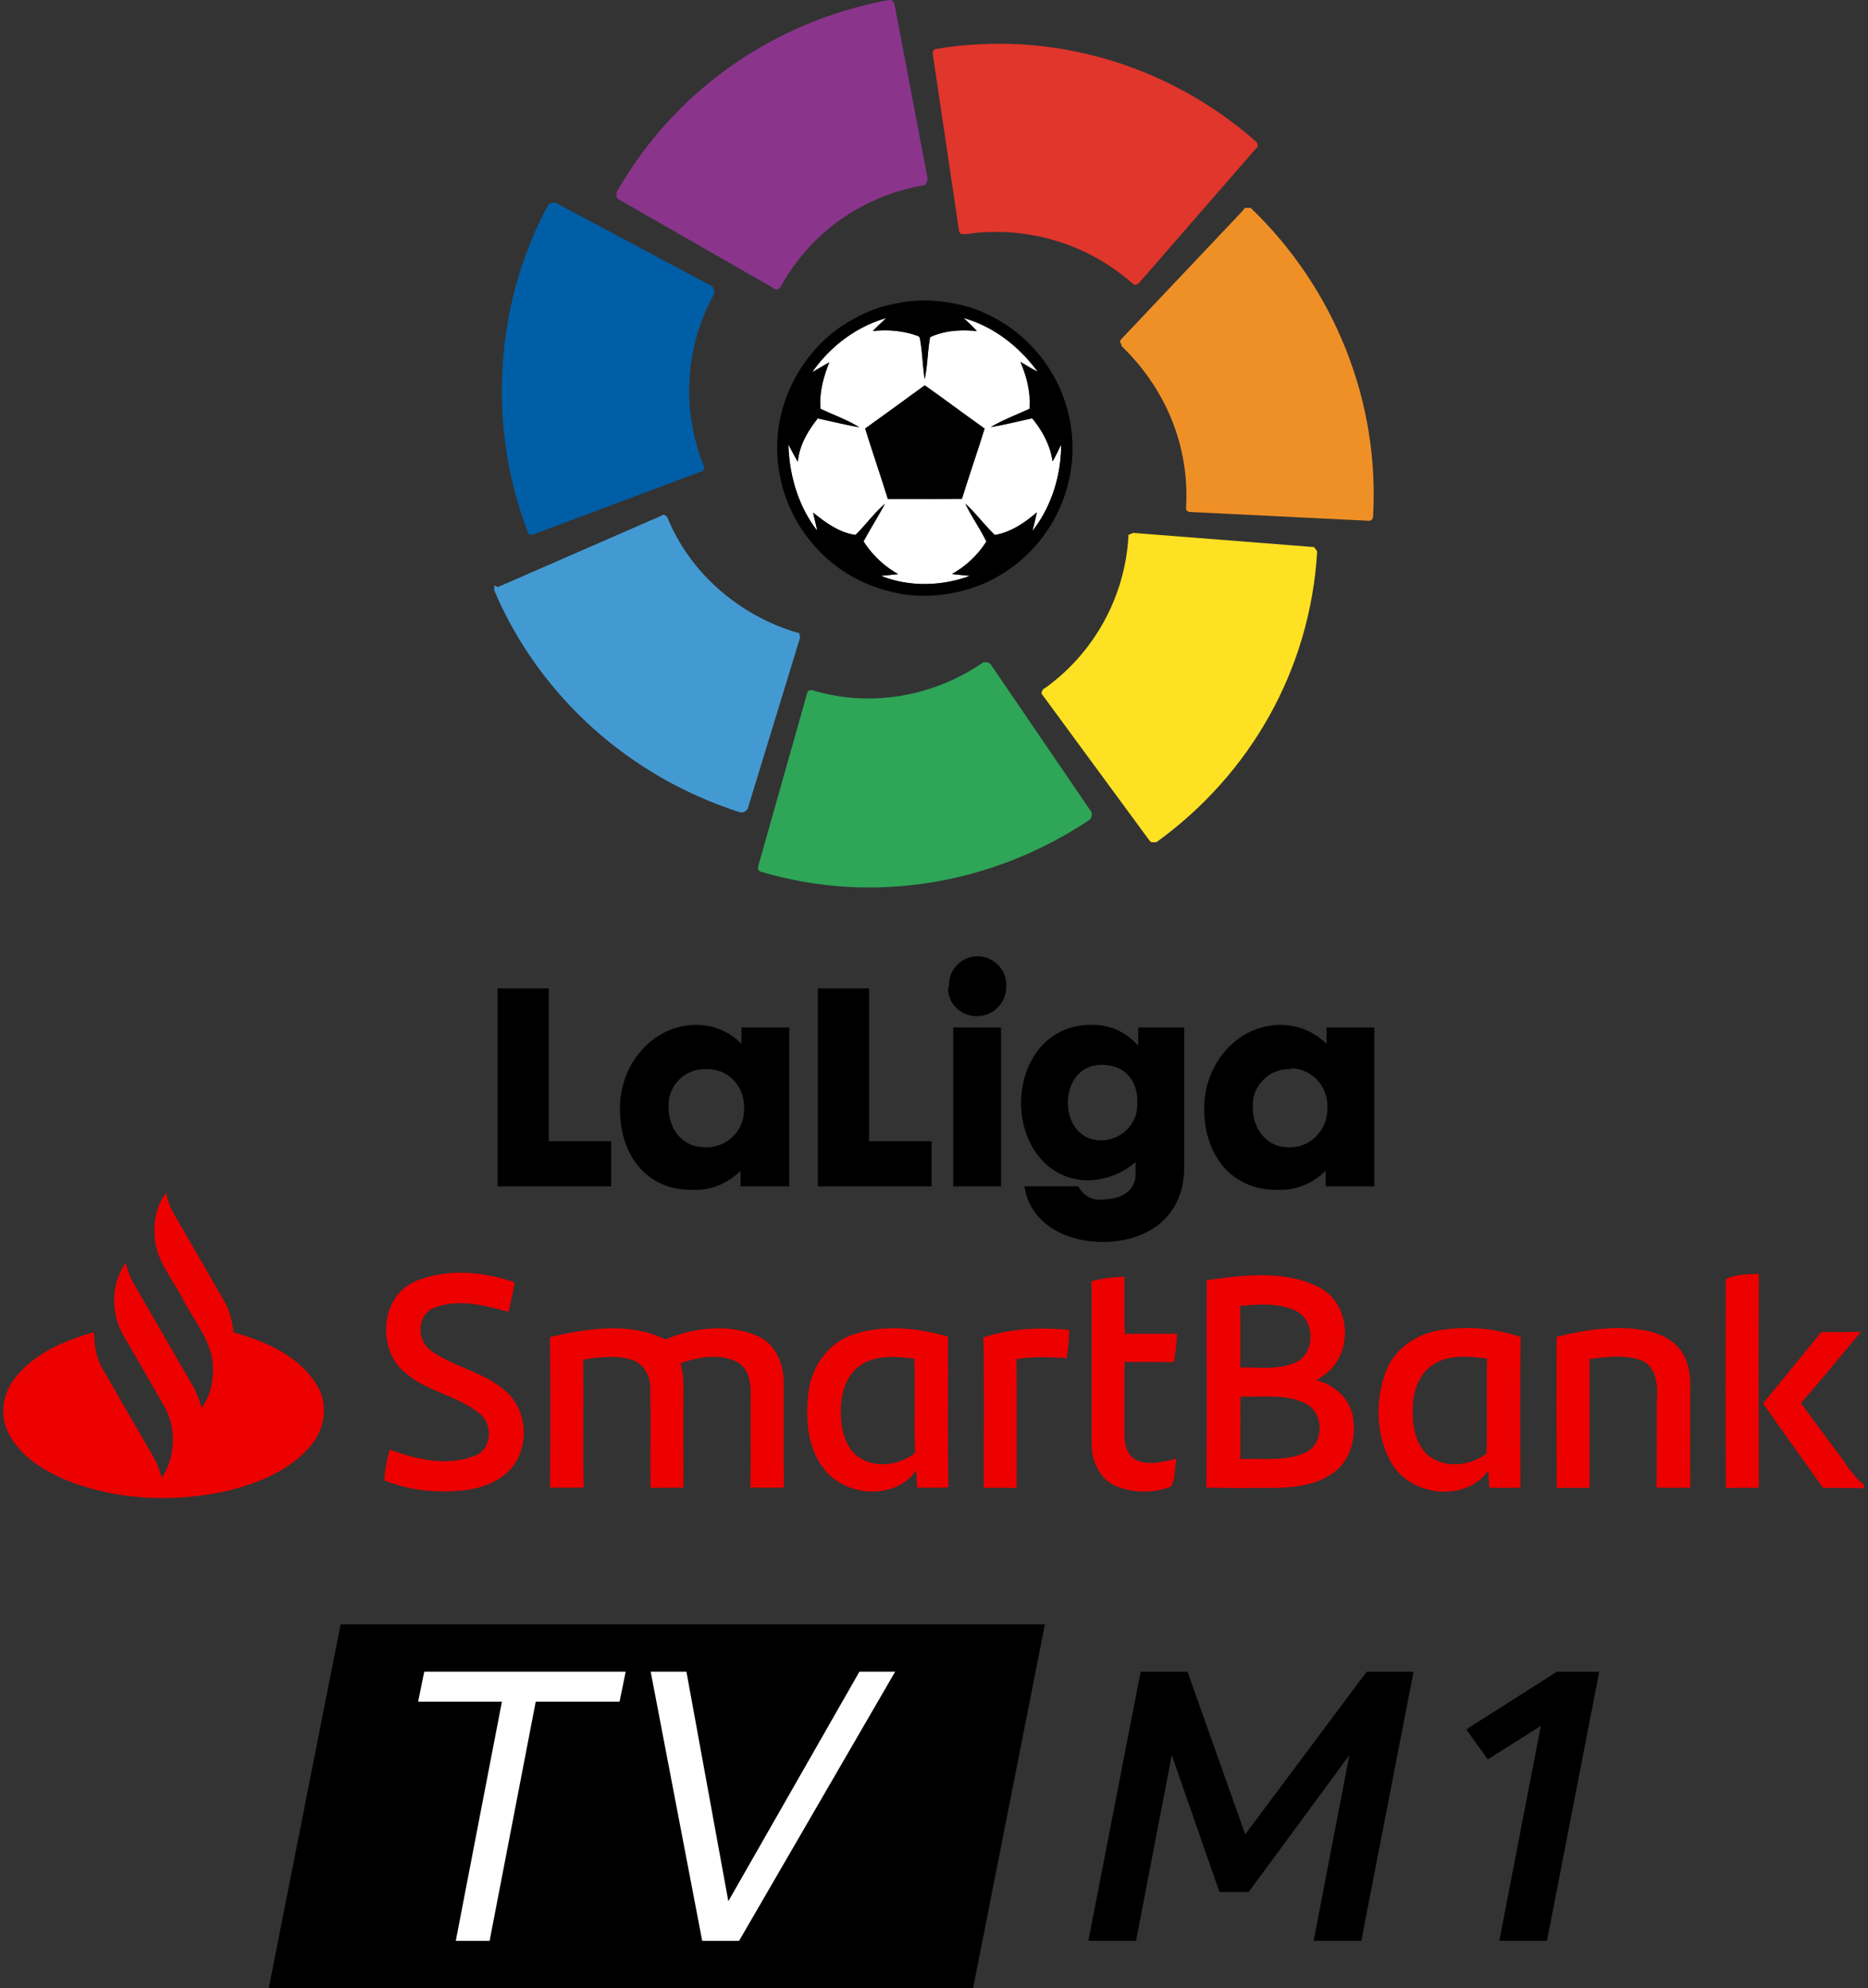 <svg version="1.1" viewBox="0 0 751.83 800" xmlns="http://www.w3.org/2000/svg">
 <rect x="0" y="0" width="751.83" height="800" fill="#333333" stroke="none"/>
 <g transform="matrix(3.494 0 0 3.494 1243.2 -431.23)">
  <path transform="translate(-357.3 224.45)" d="m58.8 12.8h5.9v17.6h7.2v5.2h-13.1z"/>
  <path d="m-274.5 246.55c-2.3-0.1-4.3 1.8-4.3 4.1v0.3c0 2.5 1.6 4.6 4.2 4.6 2.4 0.1 4.5-1.8 4.5-4.3v-0.2c0.1-2.4-1.7-4.4-4-4.5h-0.4m-9.9 4.5c0-5.1 3.8-9.6 8.8-9.6 2 0 3.9 0.8 5.2 2.2v-1.9h5.5v18.3h-5.6v-1.8c-1.4 1.4-3.4 2.3-5.5 2.2-5 0.1-8.4-3.6-8.4-9.4"/>
  <path transform="translate(-357.3 224.45)" d="m95.7 12.8h5.9v17.6h7.2v5.2h-13.1z"/>
  <path d="m-240.5 260.05h-5.5v-18.3h5.5zm-6-23c-0.1-1.8 1.3-3.4 3.1-3.5s3.4 1.3 3.5 3.1v0.4c0 1.9-1.5 3.4-3.4 3.4-1.8 0-3.3-1.4-3.3-3.2l0.1-0.2"/>
  <path d="m-228.9 246.05c-2.6 0-3.9 2.1-3.9 4.4s1.4 4.3 3.8 4.3c2.3 0 4.2-1.8 4.2-4.1v-0.2c0.1-2.4-1.3-4.4-4.1-4.4m-9.3 4.5c0-5 3.1-9.1 8-9.1 2.1-0.1 4.1 0.8 5.5 2.4v-2.1h5.3v16.1c0 5.7-4.2 8.6-9.4 8.6-4.5 0-8.4-2.3-9-6.4h6.2c0.6 1.1 1.7 1.7 2.9 1.5 1.9 0 3.7-0.9 3.7-2.9v-1.4c-1.5 1.3-3.3 2-5.3 2.1-4.6 0.1-7.8-3.8-7.9-8.8"/>
  <path d="m-207.2 246.55c-2.3-0.1-4.3 1.8-4.3 4.1v0.3c0 2.5 1.6 4.6 4.1 4.6 2.4 0.1 4.4-1.8 4.5-4.3v-0.2c0.1-2.4-1.6-4.4-4-4.6l-0.3 0.1m-9.9 4.5c0-5.1 3.8-9.6 8.8-9.6 2 0 3.9 0.8 5.3 2.2v-1.9h5.5v18.3h-5.6v-1.8c-1.4 1.4-3.4 2.3-5.5 2.2-5 0.1-8.5-3.6-8.5-9.4"/>
 </g>
 <g transform="matrix(7.031 0 0 7.031 198.95 0)">
  <path d="m7 11v0.3l0.1 0.1 8.9 5.1c0.1 0.1 0.2 0.1 0.3 0l0.1-0.1c1.7-3.1 4.7-5.2 8.2-5.8 0 0 0.1 0 0.1-0.1 0.1-0.1 0.1-0.2 0.1-0.3l-1.9-10s0-0.1-0.1-0.1c0-0.1-0.1-0.1-0.2-0.1-6.6 1.2-12.3 5.2-15.6 11" fill="#8a358b"/>
  <path d="m1.9 30.4c0 0.1 0.1 0.2 0.2 0.2h0.1l9.6-3.6c0.1 0 0.2-0.1 0.2-0.2v-0.1c-1.3-3.2-1.1-6.9 0.6-9.9v-0.1c0-0.1-0.1-0.2-0.1-0.3l-9-4.8h-0.1c-0.1 0-0.2 0-0.3 0.1-3.1 5.7-3.5 12.7-1.2 18.7" fill="#005ea7"/>
  <path d="m14.1 46.5c0.1 0 0.2 0 0.3-0.1l0.1-0.1 3-9.8c0-0.1 0-0.2-0.1-0.3h-0.1c-3.3-1-6.1-3.4-7.4-6.6-0.1-0.1-0.2-0.2-0.3-0.1l-9.4 4.1-0.2-0.1v0.3c2.6 6.1 7.8 10.7 14.1 12.7" fill="#439ad2"/>
  <path d="m34.1 46.9c0.1-0.1 0.1-0.2 0.1-0.3v-0.1l-5.8-8.5c-0.1-0.1-0.2-0.1-0.3-0.1h-0.1c-2.9 2-6.5 2.6-9.8 1.6h-0.1c-0.1 0-0.2 0.1-0.2 0.2l-2.8 9.9v0.1c0 0.1 0.1 0.2 0.2 0.2 6.4 1.9 13.3 0.7 18.8-3" fill="#2ea557"/>
  <path d="m47.1 31.6c0-0.1-0.1-0.2-0.2-0.3h-0.1l-10.2-0.8c-0.1 0-0.2 0.1-0.3 0.1v0.1c-0.2 3.5-2 6.7-4.8 8.7 0 0-0.1 0-0.1 0.1-0.1 0.1-0.1 0.2 0 0.3l6.1 8.3 0.1 0.1h0.3c5.4-3.9 8.8-9.9 9.2-16.6" fill="#fde122"/>
  <path d="m43.3 11.9h-0.3s-0.1 0-0.1 0.1l-7 7.4c-0.1 0.1-0.1 0.2 0 0.3v0.1c2.5 2.4 3.9 5.7 3.7 9.2v0.1c0 0.1 0.1 0.2 0.2 0.2l10.2 0.5h0.1c0.1 0 0.2-0.1 0.2-0.2 0.4-6.6-2.2-13.1-7-17.7" fill="#ef9026"/>
  <path d="m25.3 2.8c-0.1 0-0.2 0.1-0.2 0.2v0.1l1.5 10.1c0 0.1 0.1 0.2 0.2 0.2h0.2c3.4-0.5 6.9 0.5 9.5 2.8 0 0 0.1 0 0.1 0.1 0.1 0 0.2 0 0.3-0.1l6.7-7.7 0.1-0.1c0-0.1 0-0.2-0.1-0.3-5-4.4-11.7-6.4-18.3-5.3" fill="#e1362b"/>
 </g>
 <g transform="matrix(.911 0 0 .911 .875 .318)">
  <path class="cls-1" d="m357.91 163.95c7.83-11.18 19.37-20 32.57-23.74-2 1.91-4 3.69-5.86 5.72a44.54 44.54 0 0 1 17.79 1.44c1 0.53 2.75 0.43 3 1.75 1.09 6 1.2 12.07 2.1 18.06 1.31-6.11 1.24-12.42 2.4-18.56 6.39-3 13.74-3.42 20.68-2.68a66.08 66.08 0 0 0-6-5.8c13.35 3.67 24.76 12.66 32.86 23.73-2.64-1.26-5.1-2.87-7.63-4.33 2.79 6.53 4.58 13.58 4 20.72-5.73 2.62-11.66 4.87-17.09 8.06 6.14-1 12.2-2.55 18.29-3.86 4.51 5.45 8 11.91 9 19 1.42-2.37 2.53-4.9 3.79-7.35 0 13.61-4.25 27.31-12.66 38.09 0.63-2.74 1.37-5.45 1.91-8.21-5.36 4.6-11.45 8.78-18.55 10-4.57-4.38-8.34-9.53-13-13.82 2.71 5.76 6.48 10.95 9.26 16.69a42.48 42.48 0 0 1-15.18 14.36c2.62 0.34 5.25 0.54 7.9 0.82-12.49 4.62-26.86 5-39.27 0 2.51-0.28 5-0.47 7.55-0.77a43.27 43.27 0 0 1-15.26-14.44c3-5.61 6.44-11 9.44-16.6-4.77 4.12-8.49 9.31-13 13.73-7.22-1-13.19-5.44-18.72-9.83 0.58 2.67 1.32 5.31 1.81 8-8.39-10.84-12.36-24.5-12.74-38.09 1.39 2.54 2.7 5.12 4.17 7.61 0.63-7.21 4.4-13.6 8.81-19.15 6.09 1.32 12.15 2.8 18.29 3.89-5.4-3.32-11.4-5.45-17.11-8.14-0.57-7.09 1.29-14 3.93-20.53-2.52 1.38-5 2.91-7.47 4.29m23.34 25c3.25 10.38 6.81 20.67 10 31.06 10.91-0.05 21.83 0.06 32.75-0.06 3.2-10.37 6.79-20.62 10-31-8.86-6.3-17.56-12.84-26.45-19.11-8.77 6.38-17.51 12.81-26.34 19.1z" fill="#fff"/>
  <path d="m395 133.69c11.08-2.42 22.67-1.3 33.45 2a65.79 65.79 0 0 1 36.23 30.31 65 65 0 0 1 0 63.19 65.76 65.76 0 0 1-30.16 27.87c-13.45 5.87-28.88 7.56-43.1 3.61a64.45 64.45 0 0 1-34.48-22.2 65.15 65.15 0 0 1-14.43-37.42c-1.58-24.89 12.61-49.88 34.85-61.16a57 57 0 0 1 17.64-6.2m-37 30.26c2.52-1.38 5-2.91 7.47-4.29-2.64 6.5-4.5 13.44-3.93 20.53 5.71 2.69 11.71 4.82 17.11 8.14-6.14-1.09-12.2-2.57-18.29-3.89-4.41 5.55-8.18 11.94-8.81 19.15-1.47-2.49-2.78-5.07-4.17-7.61 0.38 13.59 4.35 27.25 12.74 38.09-0.49-2.69-1.23-5.33-1.81-8 5.53 4.39 11.5 8.86 18.72 9.83 4.49-4.42 8.21-9.61 13-13.73-3 5.61-6.42 11-9.44 16.6a43.27 43.27 0 0 0 15.26 14.44c-2.52 0.3-5 0.49-7.55 0.77 12.41 5 26.78 4.65 39.27 0-2.65-0.28-5.28-0.48-7.9-0.82a42.48 42.48 0 0 0 15.18-14.36c-2.78-5.74-6.55-10.93-9.26-16.69 4.65 4.29 8.42 9.44 13 13.82 7.1-1.21 13.19-5.39 18.55-10-0.54 2.76-1.28 5.47-1.91 8.21 8.41-10.78 12.63-24.48 12.66-38.09-1.26 2.45-2.37 5-3.79 7.35-1-7.07-4.5-13.53-9-19-6.09 1.31-12.15 2.84-18.29 3.86 5.43-3.19 11.36-5.44 17.09-8.06 0.61-7.14-1.18-14.19-4-20.72 2.53 1.46 5 3.07 7.63 4.33-8.1-11.07-19.51-20.06-32.86-23.73a66.08 66.08 0 0 1 6 5.8c-6.94-0.74-14.29-0.31-20.68 2.68-1.16 6.14-1.09 12.45-2.4 18.56-0.9-6-1-12.09-2.1-18.06-0.26-1.32-2-1.22-3-1.75a44.54 44.54 0 0 0-17.79-1.44c1.83-2 3.91-3.81 5.86-5.72-13.2 3.73-24.74 12.56-32.57 23.74z"/>
  <path d="m381.25 188.92c8.83-6.29 17.57-12.72 26.34-19.1 8.89 6.27 17.59 12.81 26.45 19.11-3.2 10.37-6.79 20.62-10 31-10.92 0.12-21.84 0-32.75 0.06-3.24-10.39-6.8-20.68-10-31.06z"/>
 </g>
 <g transform="matrix(.992 0 0 .992 -603.86 471.46)" fill="#ec0000">
  <path d="m671.42 26.389c-0.425-6.188 0.8-12.8 4.688-17.775 0.625 2.938 1.588 5.813 3.138 8.4 6.8 11.838 13.675 23.638 20.45 35.488 2.312 3.825 3.225 8.25 3.75 12.638 12.888 3.688 26.663 9.488 33.875 21.488 4.8 7.65 3.225 17.875-2.538 24.563-8.763 10.413-22.1 15.563-35.025 18.575-21.363 4.5-44.263 3.463-64.601-4.813-9.063-3.938-18.2-9.588-22.85-18.65-3.863-7.15-2.538-16.325 2.487-22.575 7.838-10.075 20.15-15.213 32.075-18.638 0.05 5.038 0.813 10.2 3.375 14.638 6.8 11.938 13.713 23.825 20.588 35.725 1.6 2.713 2.575 5.713 3.588 8.675 5.438-8.4 6.013-19.688 1.188-28.5-5.563-9.813-11.263-19.538-16.875-29.313-5.1-8.888-5.075-20.888 0.963-29.313 0.837 2.963 1.812 5.913 3.4 8.563 7.988 13.738 15.85 27.525 23.825 41.263 1.663 2.8 2.775 5.863 3.625 8.988 3.525-4.813 4.85-11.025 4.613-16.913-0.525-10.213-7.613-18.2-12.1-26.925-4.239-8.326-10.977-15.902-11.639-25.589z"/>
  <path d="m777.04 44.602c12.738-5.525 27.638-4.125 40.513 0.3-0.763 4.013-1.5 8.038-2.513 12-9.613-2.725-20.3-5.438-29.988-1.738-7.263 2.688-7.5 13.425-1.375 17.5 9.225 6.688 21.275 8.488 29.938 16.175 8.863 7.225 10.05 21.55 3.313 30.563-4.6 6.038-12.188 8.85-19.488 9.825-11.038 1.213-22.463 0.225-32.8-4.025 0.25-4.238 1.038-8.425 2.213-12.5 10.788 4.088 23.313 6.913 34.425 2.588 7.038-2.55 7.638-13 1.925-17.25-9.363-7.575-22.4-8.988-31.175-17.45-10.364-9.713-8.601-30.063 5.012-35.988z"/>
  <path d="m1051.6 44.414c4.375-1.125 8.863-1.675 13.375-1.813 0.087 7.738-0.225 15.475 0.175 23.213 7.063-0.125 14.138-0.062 21.2-0.05-0.275 3.863-0.613 7.713-1.325 11.513-6.688-0.113-13.375-0.075-20.05-0.037-0.012 9.7-0.012 19.4-0.012 29.088-0.075 3.875 0.8 8.425 4.463 10.513 5.238 2.575 11.263 0.863 16.638-0.375-0.875 3.675-0.312 8.1-2.213 11.325-7.088 2.713-15.513 2.688-22.513-0.312-6.688-2.9-9.812-10.463-9.713-17.388-0.063-21.889-0.013-43.789-0.025-65.677z"/>
  <path d="m1098.3 44.027c15.163-2.075 31.888-4.325 46 3.088 10.838 5.8 13.088 21.375 6.1 30.975-1.913 2.8-4.788 4.65-7.525 6.513 6.9 1.738 13.15 7.063 14.65 14.213 1.562 7.8-0.263 16.85-6.45 22.25-6.475 5.525-15.35 6.95-23.588 7.188-9.775 0-19.563 0.175-29.325-0.1 0.3-28.039 0.013-56.09 0.138-84.127m13.587 10.462c0.213 8.325 0.125 16.638 0.062 24.963 7.538-0.288 15.625 1.225 22.675-2.2 8.125-3.925 7.663-17.688-0.713-21.063-6.899-3-14.724-2.475-22.024-1.7m0.138 36.738c-0.062 8.438 0.025 16.888-0.05 25.338 8.863-0.35 18.35 1.15 26.663-2.725 7.488-3.75 7.238-16.125-0.213-19.8-8.15-4.051-17.625-2.488-26.4-2.813z"/>
  <path d="m831.88 67.089c15.225-3.45 32.2-6.3 46.738 0.988 11.675-4.813 25.413-6.55 37.3-1.475 7.213 2.975 10.738 11.025 10.775 18.45 0.088 14.363-0.113 28.725 0.1 43.088-4.55 0.125-9.088 0.112-13.613 0 0.2-12.275 0.013-24.55 0.1-36.813 0.188-5.125-0.475-11.35-5.438-14.125-7.188-3.588-15.7-1.988-22.988 0.475 0.65 2.825 1.237 5.7 1.162 8.625-0.013 13.963-0.062 27.938 0.025 41.9-4.463 0.038-8.925 0.025-13.388 0.05-0.125-13.563 0.15-27.15-0.113-40.713 0.038-4.863-2.75-9.838-7.588-11.263-6.363-1.888-13.175-1.1-19.6 0 0.237 17.275-0.125 34.563 0.175 51.85-4.55 0.137-9.1 0.125-13.638 0.025 0.141-20.349 0.153-40.712-9e-3 -61.062z"/>
  <path d="m954.73 66.102c12.463-4.2 26.2-2.813 38.638 0.825 0.138 20.388-0.225 40.775 0.175 61.163-4.213 0.175-8.425 0.15-12.638 0.112-0.175-2.338-0.35-4.675-0.45-7.013-8.75 12.475-29.288 10.663-37.825-1.1-6.625-8.938-7.2-20.788-5.763-31.438 1.463-9.962 8.1-19.312 17.863-22.549m2.737 12.7c-5.475 3.963-7.438 11.038-7.588 17.5-0.1 6.65 1.013 14.175 6.288 18.8 6.8 5.5 17.3 4.263 23.85-1.05-0.587-12.713 0.1-25.5-0.35-38.175-7.387-0.95-15.812-1.713-22.2 2.925z"/>
  <path d="m1007.7 67.277c11.125-3.788 23.175-4.175 34.8-3.125-0.025 3.863-0.325 7.713-1.037 11.5-6.775-0.438-13.6-0.725-20.313 0.388 0.137 17.413 0.075 34.825 0.038 52.238-4.45-0.062-8.9-0.062-13.338-0.025-0.025-20.326 0.275-40.664-0.15-60.976z"/>
  <path d="m1171 81.152c3.463-9.475 12.825-15.6 22.575-16.963 10.688-1.588 21.9-0.713 32.1 2.9-0.263 20.363-0.175 40.738-0.038 61.101-4.225 0.113-8.438 0.1-12.65 0.038-0.15-2.313-0.325-4.625-0.413-6.938-9.413 13.15-31.688 10.325-39.363-3.225-6.311-11.05-6.661-25.126-2.211-36.913m19.538-3.125c-5.838 3.5-8.375 10.588-8.562 17.1-0.35 6.888 0.588 14.7 5.875 19.688 6.637 5.775 17.275 4.7 23.988-0.463 0.412-12.85-0.088-25.738 0.225-38.6-7.151-0.713-15.126-1.763-21.526 2.275z"/>
  <path d="m1240.6 66.914c11.8-2.85 24.263-4.825 36.325-2.338 5.688 1.2 11.538 3.938 14.538 9.175 2.762 4.488 3.175 9.913 3.025 15.05 0.013 13.138-0.1 26.275 0.05 39.4-4.575 0.05-9.15 0.113-13.725-0.075 0.237-11.863 0.025-23.738 0.125-35.6 0.637-6.388-0.5-15.013-8.063-16.525-6.312-1.725-12.863-0.775-19.213 0.012 0.025 17.413 0.013 34.838 0 52.25-4.45 0.013-8.9 0.025-13.338 0.013-0.087-20.25-0.112-40.5-0.05-60.751z"/>
  <path d="m1308.9 43.752c3.8-2.363 9-1.988 13.45-2.325-0.125 28.938-0.088 57.888-0.013 86.826-4.463-0.038-8.913-0.063-13.363 0.087-0.249-28.188-0.099-56.388-0.074-84.588zm38.75 21.337c5.375 0.025 10.75 0.025 16.138-0.15-8.138 9.65-16.063 19.488-24.375 28.988 4.675 6.325 9.338 12.65 14.025 18.95 3.85 4.688 6.662 10.463 11.575 14.138v1.45c-5.562-0.288-11.113-0.137-16.663-0.212-8.088-11.438-16.3-22.788-24.313-34.263 7.938-9.576 15.726-19.276 23.613-28.901z"/>
 </g>
 <path class="cls-9" d="m137.08 653.64h283.48l-28.914 146.36h-283.48z" stroke-width="1.202"/>
 <g transform="matrix(3.868 0 0 3.868 1412.5 992)" fill="#fff" style="shape-inside:url(#rect773);white-space:pre" aria-label="TV">
  <path d="m-317.75-54.56h3.52l4.8-24.88h8.72l0.64-3.12h-20.96l-0.64 3.12h8.72z"/>
  <path d="m-288.27-54.56 16.24-28h-3.72l-13.64 23.88-4.36-23.88h-3.72l5.36 28z"/>
 </g>
 <g transform="translate(-98.252)" stroke-width="3.868">
  <path d="m600.81 761.32 40.535-55.078-14.388 74.727h19.185l21.041-108.3h-18.875l-48.89 65.444-23.207-65.444h-18.875l-21.041 108.3h19.185l14.388-74.727 19.185 55.078z" style="white-space:pre"/>
  <path d="m701.69 780.97h19.185l21.041-108.3h-17.019l-36.513 23.207 8.664 12.068 21.351-13.46z" style="white-space:pre"/>
 </g>
</svg>
